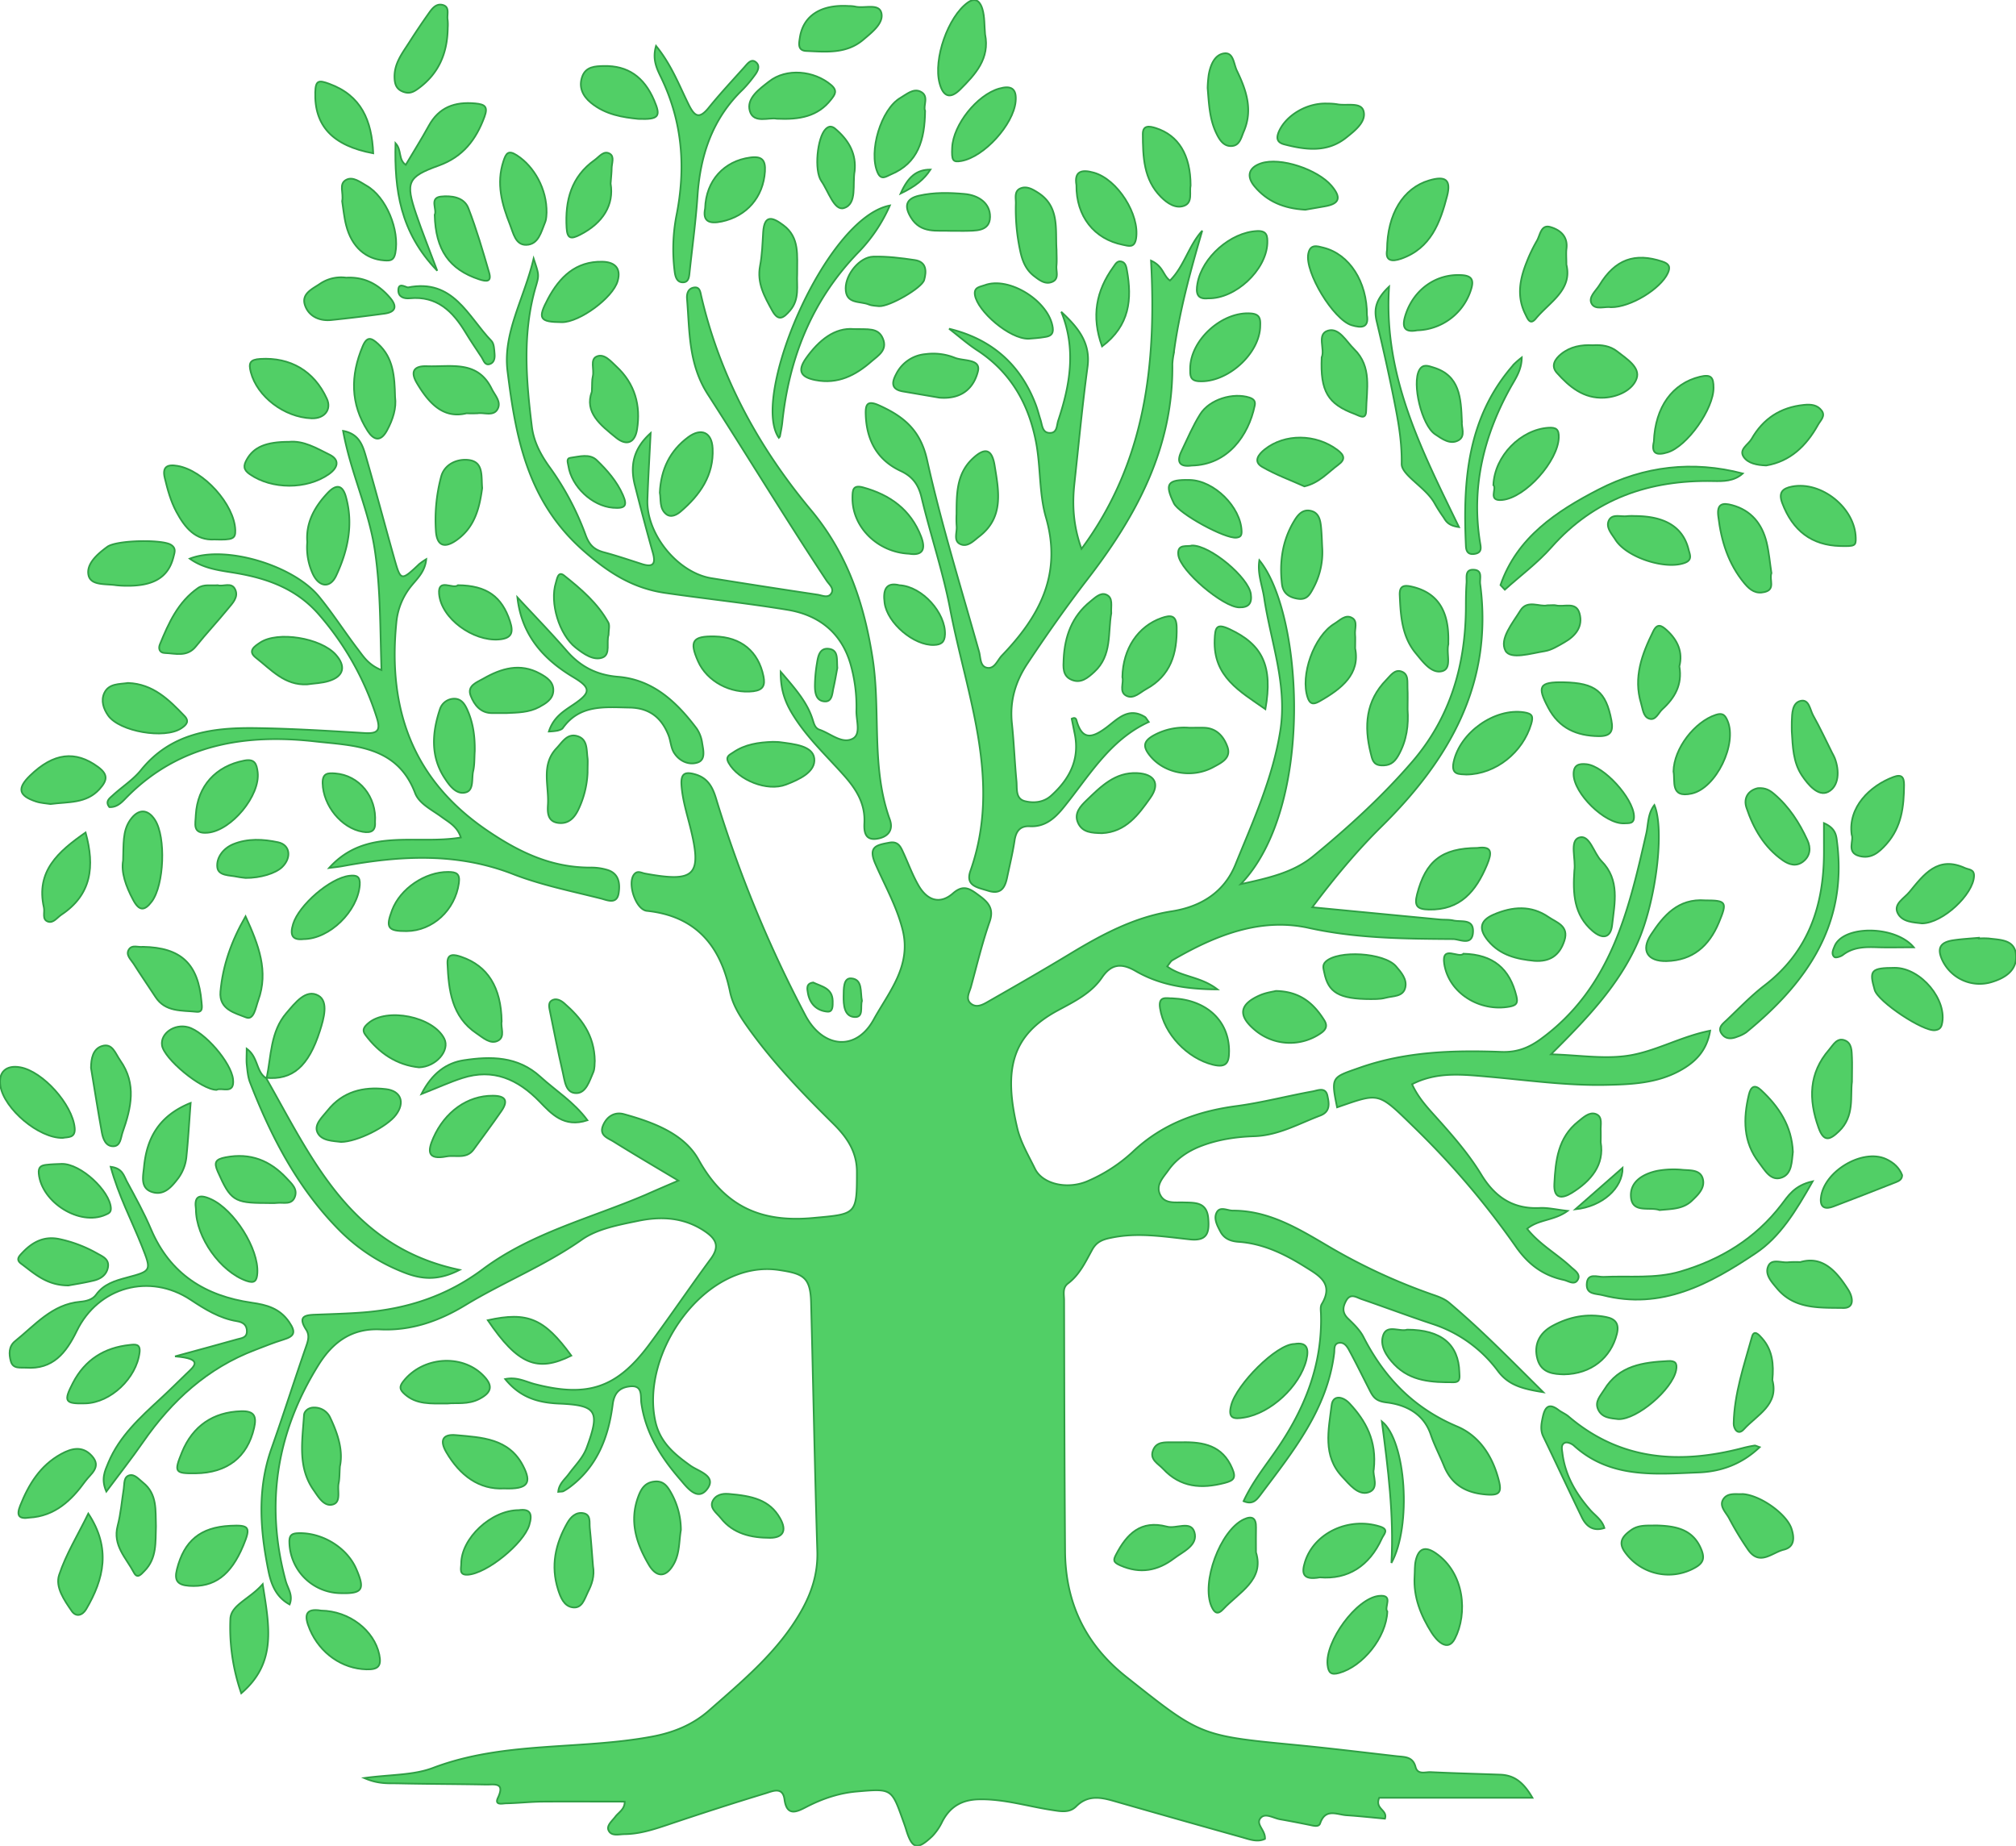 <svg id="Layer_1" data-name="Layer 1" xmlns="http://www.w3.org/2000/svg" viewBox="0 0 1182.23 1082.39"><style>
  path {
    stroke: #2f9e44;
    fill: #51cf66;
  }
</style><title>1</title><path d="M463.61,856.22c-14.16-8.48-26.19-15.52-38-22.9-3.3-2.06-8.65-3.57-6.14-9.49,2.26-5.35,6.85-8.09,12.25-6.59,17.1,4.74,35.24,11.38,43.74,26.69,15.45,27.84,37,37,67.42,34.15,25-2.3,25.48-1.71,25.43-27,0-12.2-6.19-20.69-14-28.39-18-17.79-35.52-36-50.23-56.73-4.57-6.45-8.6-12.82-10.21-20.66-5.51-26.73-19.94-44.23-48.7-47.26-6.6-.69-11.69-16.34-7.46-21.46,1.95-2.37,4.17-.83,6.34-.43,29.56,5.45,33.68,1.09,26.4-27.76-2-7.9-4.41-15.68-5-23.94-.44-6.56,1.56-8.33,8-6.48,7.42,2.13,10.23,7.47,12.26,14.15a724.48,724.48,0,0,0,52.36,127.11c10.17,19.31,29.67,21.44,40.06,2.59,8.87-16.12,22.33-31.41,17-52.66-3.45-13.77-10.46-26-16-38.74-4.45-10.21.84-11,8.18-12.38,5.38-1,6.72,2.57,8.36,6.14,2.91,6.35,5.33,13,8.81,19,4.9,8.48,12.32,11.5,20.27,4.51,6.28-5.52,10.3-2.28,15.15,1.28,5.34,3.92,9,7.68,6.23,15.49-4.35,12.46-7.43,25.37-10.92,38.12-.89,3.23-3.33,7-.12,9.77,3.56,3,7.56.4,10.8-1.45,15.89-9.06,31.74-18.18,47.38-27.64,18.73-11.33,37.76-21.56,59.85-25,16.88-2.66,30.58-11.1,37.19-27.39,10.34-25.5,21.84-50.55,26.26-78.24,4.34-27.24-5.57-52.26-9.44-78.23-1.08-7.22-4.06-14.18-2.8-21.93C829.65,523.08,837,637,793.41,682.36c17.11-3.71,31.05-7,42.54-16.39,20.77-17.07,40.66-35.17,58.2-55.57,22.33-26,31.15-56.89,31.29-90.67,0-4.67.06-9.36.39-14,.23-3.17-1.18-8.06,4.33-7.71,5.31.34,3.25,5.19,3.66,8.29,7.74,58.36-18.07,103-57.79,142.19-14.31,14.12-27.25,29.53-40.67,47.43,26.27,2.52,50.47,4.85,74.68,7.15,2.71.26,5.5,0,8.14.61,4.49,1,11.71-1.18,11.45,6.51-.29,8.76-7.77,4.41-11.73,4.39-28.33-.19-56.43-.33-84.63-6.55-28.55-6.29-55.13,4.51-79.86,18.9-1.17.68-1.87,2.16-3.13,3.67,8.44,6.31,19.51,5.75,29.49,13.48-18.6-.08-34-2.68-48-10.77-8.14-4.72-14.18-4.37-19.77,3.84-6.35,9.32-16.51,14.18-26,19.33-26.51,14.37-32,34-23.55,69.3,2,8.18,6.54,15.79,10.3,23.47,4.4,9,19,12.45,31.07,7.16a92.13,92.13,0,0,0,26.33-17.15c17.19-16.26,37.72-23.7,60.71-26.77,15-2,29.75-5.89,44.68-8.6,3-.54,7.58-2.76,8.7,2.49.94,4.4,1.95,9.35-4.23,11.69-12.66,4.8-24.51,11.65-38.7,12.11-10.44.34-20.88,1.85-30.87,5.62-7.9,3-14.59,7.49-19.44,14.27-3,4.26-7.77,8.81-4.73,14.62C749,870,755,868.82,760,869c6.72.19,13.57-.3,14.37,9.43.69,8.27-.53,13.36-10.84,12.25-15.33-1.65-30.66-4.22-46.24-.93-5,1-8.48,2.41-11,7-3.92,7.11-7.38,14.64-14.17,19.76-3.39,2.56-2.31,6.39-2.3,9.77.13,49.05.21,98.1.58,147.15.22,30.18,11.73,54.62,35.88,73.75,43.2,34.21,42.89,34.53,98.17,39.83,20.14,1.93,40.23,4.39,60.34,6.69,4.5.52,9.49.06,11.11,6.27,1.26,4.84,5.73,2.94,8.87,3.09,13.6.64,27.22,1,40.82,1.48,7.55.29,13.25,3.74,18.88,13.56H874.61c-2.74,6.73,5.08,7,3.38,12.26-7.34-.66-14.9-1.51-22.48-2-5.64-.34-12.42-4.37-15.54,4.76-.81,2.37-4.08,1.33-6.38.87-5.72-1.15-11.44-2.27-17.19-3.28-3.74-.66-8.36-3.76-11.1-1-3.67,3.75,2.74,7.32,2.31,12.51-4.55,2.15-9.27.2-13.83-1.07q-37.63-10.51-75.22-21.28c-7.75-2.21-15.1-3.32-21.67,3.3-4,4-9.2,2.88-14.34,2.09-14.19-2.15-28-6.53-42.63-6.23-10.1.2-17,4.3-21.56,13.08a32.48,32.48,0,0,1-5.87,8.55c-8.86,8.41-11.85,7.5-15.34-4-.56-1.86-1.23-3.69-1.89-5.51-6.61-18.52-6.61-18.46-26.91-16.73-10.65.91-20.44,4.27-29.89,9.17-5.25,2.72-11.25,5.71-12.6-4.46-1-7.82-7.12-4.85-10.94-3.69-19.35,5.86-38.59,12.09-57.75,18.54-8.17,2.74-16.29,5.35-25,5.45-3.37,0-7.91,1.46-9.53-2.3-1.21-2.8,2.15-5.44,4-7.91,2-2.64,5.57-4.34,5.51-8.86-16.21,0-32.32-.11-48.42,0-7,.07-14,.86-21,1-2.08,0-7.14,1.47-4.92-3.26,4.36-9.28-2.3-7.65-6.95-7.74-17.13-.33-34.26-.32-51.38-.7-5.73-.13-11.65.57-20.08-3.14,15.3-2.09,28.74-1.55,40.3-5.93,41.62-15.8,86-10.42,128.52-18.37,12.58-2.35,23.84-6.9,33.46-15.38,19.85-17.49,40.35-34.36,53.79-57.85,6.3-11,10-22.36,9.63-35.41-1.52-48.64-2.38-97.29-3.66-145.93-.39-14.9-4.63-16.87-18.77-19-43.21-6.5-81.81,48.73-72.44,89.15,2.8,12.07,11.16,18.89,20.57,25.62,4.56,3.26,15.44,5.94,9.8,13.55-5.82,7.84-12.29-1.35-15.86-5.45-11.22-12.91-20.37-27.21-22.84-44.86-.55-3.93,1-10.61-6.62-9.79-6,.63-9.28,3.7-10.16,10.52-2.42,19-8.9,36.25-24.95,48.38a30,30,0,0,1-3.91,2.53c-.6.32-1.42.21-3.08.41.41-4.79,3.93-7.37,6.27-10.56,3.66-5,8.18-9.28,10.42-15.35,7.9-21.41,6-24.89-16.24-25.83-12.21-.52-22.75-3.52-31.57-14.38,6.95-1.43,12.07,1.56,17.3,2.92,31,8,48.14,2.41,67.13-23.11,12.31-16.54,23.84-33.66,36.09-50.25,5.26-7.12,3.5-11.48-3.3-16.12-12.24-8.35-25.75-9-39.25-6.2-11.35,2.35-23.88,4.6-33,11-21.63,15.22-46.11,24.91-68.46,38.48-15.44,9.38-31.79,15-49.74,14.17-17-.78-28.05,7.65-36.35,21C228,1003.86,221.17,1046,233.37,1091c1.16,4.28,4.47,8.31,2.27,13.74-7.8-4.2-10.72-11.58-12.28-19-5-24.23-6.89-48.45,1.68-72.52,7-19.78,13.35-39.81,20.24-59.64,1.22-3.51,2.22-6.65.08-9.94-5.56-8.55.36-8.63,6.39-8.86,8.95-.33,17.91-.58,26.83-1.26,25.74-2,49.26-9.59,70.32-25.33,28.49-21.29,63.09-29.84,95.22-43.53C449.8,862.14,455.48,859.7,463.61,856.22Z" transform="translate(-65.81 -163.93)"/><path d="M622.37,356.69c25,6,41.93,21,50.89,44.65,1.09,2.9,1.82,5.94,2.78,8.9,1,3.19,1,7.7,5.69,7.54,4.13-.14,3.71-4.43,4.63-7.19,7-21,10.67-42.14,1.8-63.82,9.43,8.85,17.36,17.79,15.41,32.26-3.07,22.73-5.2,45.58-7.69,68.38-1.36,12.49-.73,24.78,4.16,38.35,37.59-50.88,44-108.34,40.76-169,7.31,3.3,7,8.76,11.11,11.67,8.35-8.29,10.93-20.49,18.93-29.22-7,23.88-13.57,47.74-16.78,72.37a42.46,42.46,0,0,0-.74,5.79c.62,48.88-21,89-49.81,126.25-12.37,16-24,32.54-35.19,49.4-7.26,10.93-10.44,22.26-9.08,35.23,1.18,11.21,1.59,22.5,2.66,33.73.41,4.36-.72,10.32,5,11.74,5.23,1.28,10.92.75,15.39-3.29,10.78-9.73,16.82-21.28,13.75-36.27-.61-3-1.19-6-1.75-8.78,2-1,2.56,0,2.83,1,3.32,11.89,9.29,10.25,17.41,4.21,6.5-4.83,12.94-12.36,22.71-6.25.55.34.86,1.09,2.24,2.93-23.1,10.57-35.14,32-50.22,50.45-5.08,6.22-10.76,11.18-19.57,10.72-5.7-.3-8.1,2.91-8.92,8.39-1.09,7.3-2.87,14.49-4.38,21.72-1.27,6.08-3.72,10.05-11.16,7.7-6-1.91-13.48-2.73-10.33-11.67,18.65-52.93-2.23-102.83-11.9-153.45-4.22-22.09-11.56-43.57-16.78-65.5-1.79-7.54-5.28-12.28-12.21-15.52-13.7-6.4-19.92-17.81-20.51-32.69-.23-5.95.53-9.06,7.74-5.83,14.37,6.44,24.31,14.43,28.2,31.93,8.41,37.9,20,75.09,30.51,112.53,1,3.49.43,8.88,5,9.49,4.21.54,5.8-4.52,8.41-7.23,21.89-22.77,35.52-47.47,25.79-81.08-4-13.85-3-29.29-5.75-43.84-4.35-22.79-15-41.44-34.9-54.29C632.9,365.39,627.76,360.84,622.37,356.69Z" transform="translate(-65.81 -163.93)"/><path d="M523.63,557.81C532.4,568,539,575.59,542.21,585.35c.89,2.65,1.33,5.48,4.25,6.48,6.47,2.21,13.14,8.56,19.41,5.23,5-2.65,2-10.71,2.16-16.36A90.62,90.62,0,0,0,564.48,553c-5.46-18.32-18.69-28.5-36.89-31.49-23.78-3.91-47.78-6.43-71.63-9.88-18.77-2.72-32.86-11.5-47.9-24.69-33-29-39.82-66.47-44.64-105.47-2.77-22.45,9.74-42.29,15.32-65.94,3.1,9.39,3.34,9.47,1.31,16.35-8,27.21-5.75,54.69-2.34,82.19,1.07,8.66,5,16.2,10.07,23.31a163.62,163.62,0,0,1,21.36,40c2.14,6,5,8.83,10.69,10.36,7.5,2,14.89,4.49,22.28,6.88,6.78,2.19,8.39-.07,6.52-6.64-3.7-13.09-7.16-26.24-10.5-39.42-2.84-11.2-1.18-21.33,9.23-30.67-.69,14-1.45,26.51-1.88,39.07-.7,20.15,17.72,42.76,37.45,46q31.08,5,62.23,9.66c2.8.41,6.55,2.42,8.36-1.13,1.36-2.66-1.58-4.95-3-7.11-23.88-36-46.24-72.92-69.61-109.2-11.43-17.75-10.63-36.86-12.22-56.05-.24-2.83.55-5.81,3.68-6.52,3.89-.88,4.11,2.57,4.71,5.12,11,47.09,33.47,88.4,64.28,125.28,21.13,25.29,31.08,54.26,36.15,86.79,4.91,31.49-1,63.94,10.09,94.63,2.43,6.74-1.61,10.59-7.9,11.39-7.08.9-7.23-5.07-7-9.47.53-11.52-5-19.92-12.21-28-9.81-11-20.69-21.21-28.72-33.71C527.14,577.49,523.47,569.84,523.63,557.81Z" transform="translate(-65.81 -163.93)"/><path d="M258.81,672.88c21.53-24,50.88-13.4,77.25-17.86-2.08-6.57-7.17-9-11.39-12.14-5.66-4.16-13.08-7.68-15.44-13.92C298.65,601,273,601.2,250.71,598.7c-40.59-4.57-79.36,1.34-110.2,32.31-2.83,2.85-5.69,6.46-10.57,6.17-2.64-3.35.2-5.22,2-6.88,5.41-5,11.93-9.1,16.5-14.77,17.5-21.76,41.69-25,67-24.68,21.39.29,42.77,1.62,64.13,2.91,7.6.45,9.65-1.34,7.17-9.09a169.35,169.35,0,0,0-34.06-60.56c-12.8-14.64-29.44-20.85-48-24.05-9.27-1.6-19-2.37-27.59-8.54,20.43-8.07,60.51,3.62,75.76,22.18,8.14,9.91,15.07,20.79,22.87,31,3.25,4.22,6.14,9.07,13.8,12.14-.83-24.38-.45-47.72-4-70.91-3.6-23.43-14.15-45.1-18.52-69.34,9.78,1.77,11.68,9.11,13.63,15.87,5.62,19.43,10.78,39,16.26,58.45,3.93,13.92,4,13.89,14.87,3.69a40.38,40.38,0,0,1,4-2.77c-.65,7.09-5,11.11-8.34,15.18a39.78,39.78,0,0,0-9.2,22.25c-5,50.78,9.66,92.22,53.8,122,18.7,12.64,37.39,21.41,60,21.39a32.73,32.73,0,0,1,10.34,1.49c6.51,2.2,7.11,8.07,6.25,13.53-1.06,6.81-6.79,4.06-10.26,3.18-17.34-4.39-35.08-7.91-51.66-14.36-33-12.86-66.24-10.87-99.9-4.69C264.11,672.29,261.45,672.53,258.81,672.88Z" transform="translate(-65.81 -163.93)"/><path d="M893.88,799.69c3.9,8.67,10.27,15,16.17,21.65,8.84,9.89,17.5,20,24.36,31.27,8,13.17,18.59,20.41,34.38,19.64,4.86-.23,9.79,1,16.31,1.71-7.89,5.84-17,4.87-23.75,10.5,7.37,9.27,17.48,14.71,25.64,22.33,2.2,2.06,5.9,4.24,4.07,7.53-1.94,3.49-5.45.72-8.34.1-12-2.57-20.65-9.07-27.83-19.29A485,485,0,0,0,896,825.81c-22.45-21.83-20.57-21.34-46.08-12.57-3.71-18.12-3.12-17.49,13.32-23.26,27.1-9.52,54.83-10.27,83-9.25,8.51.31,15.41-1.9,23.16-7.56,41.12-30.07,51.47-75.09,61.82-120.5,1.23-5.43.79-11.51,4.75-16.68,6.15,14.58.92,56.17-9.68,80.33-11.12,25.35-29.91,44.9-50.93,65.82,17.61.51,33.1,3.29,48.19.27s28.82-10.87,45.13-14.11c-2,12.05-9,18.71-18.07,23.61-13.48,7.28-28.36,7.9-43.16,8.19-23,.47-45.8-2.78-68.67-4.79C923.72,794,908.5,792.17,893.88,799.69Z" transform="translate(-65.81 -163.93)"/><path d="M795.07,1044.17c5.12-11.1,12.64-20.45,19.38-30.22,16.53-24,26.92-49.89,26-79.55-.07-1.94-.44-4.28.45-5.76,7.33-12.18-1.77-16.87-9.83-21.92-12-7.5-24.51-13.6-38.92-14.61-4.54-.32-8.43-1.74-10.67-6-1.84-3.46-4-7.49-2.26-11.07,1.93-4,6.27-1.23,9.52-1.24,20.85-.05,38,10.28,55.07,20.33a342.81,342.81,0,0,0,62.32,29c3.28,1.12,6.78,2.41,9.37,4.58,18.73,15.71,35.76,33.2,55.32,52.57-12.23-1.94-20.33-4.1-26.5-12.29a77.65,77.65,0,0,0-38.19-27.62c-14-4.63-27.85-9.86-41.83-14.65-3-1-6.51-3.77-9.12,1-2.1,3.83-2.28,7.08,1.22,10.46,3.33,3.21,6.88,6.62,8.95,10.66,12.26,23.92,29.53,41.82,54.94,52.52,13.23,5.57,21.14,17.85,24.64,32.37,1.59,6.58-.36,8-6.83,7.61-12-.76-20.88-5.38-25.53-16.92-2.47-6.13-5.61-12-7.72-18.26-4.22-12.49-14.9-17.52-25.83-18.85-6-.73-7.73-2.76-9.78-6.75-4.09-8-8-16-12.26-23.87-1.23-2.28-3-5-6.24-4.28-2.87.68-2.27,3.77-2.52,5.86-4,33-24.08,57.62-43,82.87C802.83,1043.29,800.56,1046.51,795.07,1044.17Z" transform="translate(-65.81 -163.93)"/><path d="M130.71,848.1c7,.85,7.73,5.32,9.45,8.51,5,9.24,10.1,18.45,14.2,28.09,11.17,26.32,31.84,39.2,59.17,43.11,8.59,1.23,16.25,3.22,21.81,11.28,4.38,6.36,2.87,8.47-3.5,10.41-5.57,1.7-11,3.92-16.43,6-27.93,10.62-48.84,29.73-65.65,53.94-6.56,9.46-13.7,18.51-21.6,29.11-3.24-7.41-.81-12.16,1.2-17,6.52-15.58,18.7-26.53,30.72-37.63,5.14-4.75,10.11-9.69,15.14-14.55,4.39-4.24,10.39-8.72-6.76-10.1,15.52-4.24,26-7.06,36.41-10,2.5-.7,5.67-.83,5.72-4.61s-2.25-5.42-5.76-6c-10.26-1.65-18.81-7-27.29-12.61-23.87-15.77-54.08-7.67-66.75,18.39-6.25,12.83-14,22.61-29.77,21.48-3.16-.22-7.56.89-8.86-3.73C71,958,70.87,953.4,74.63,950.36,86.3,941,96.3,928.71,112.82,927.24c3.54-.31,7.24-1.19,9.36-4.15,4.48-6.23,11-8.14,17.89-10,14.79-3.93,14.65-4,8.9-18.56C143,879.54,135.35,865.15,130.71,848.1Z" transform="translate(-65.81 -163.93)"/><path d="M221.78,795.91c27,47.27,49.17,99.12,113.58,112.64-14.28,7.39-24.65,4.91-34.72.68a108.44,108.44,0,0,1-34.8-22.91c-25-24.82-40.87-55.27-53.41-87.69-1.24-3.18-1.51-6.79-1.9-10.24-.29-2.62-.05-5.3-.05-9.52,7,5,5.4,13.92,11.67,17.39Z" transform="translate(-65.81 -163.93)"/><path d="M387.68,592.88c2.7-8.47,8.75-12,14.46-15.86,10.35-7,10.29-9.78-.2-16.06-17.62-10.55-30.32-24.77-32.72-46.77,9.65,10.41,19.58,20.6,28.88,31.32,8.08,9.32,17.61,14.24,30.12,15.26,20.58,1.67,34.41,14.77,46.14,30.35a20,20,0,0,1,3.23,8.59c.67,4.07,2.13,9.76-2.67,11.34-5.26,1.73-10.85-.85-13.92-5.86-1.76-2.87-1.87-6.71-3.13-10-4.05-10.39-11.2-16.17-22.93-16.35-14.44-.23-29.08-2-39.08,12-.59.83-2,1.21-3.09,1.52A35.83,35.83,0,0,1,387.68,592.88Z" transform="translate(-65.81 -163.93)"/><path d="M450.53,190.85C459.62,202,464.1,214,469.64,225.19c3.63,7.37,6.36,8.59,11.85,1.82,6.59-8.14,13.75-15.81,20.75-23.61,1.75-1.94,3.93-5.14,6.6-3.2,3.11,2.26,1.33,5.62-.69,8.19a75,75,0,0,1-6.72,8c-17.86,17.11-25,38.6-26.6,62.69-1,14.7-3,29.33-4.58,44-.29,2.63-.32,6.22-3.69,6.4-3.95.22-4.79-3.53-5.15-6.58a104.07,104.07,0,0,1,1.06-32.49c5.57-27.88,3.65-54.68-8.77-80.59C451.21,204.64,448.14,199,450.53,190.85Z" transform="translate(-65.81 -163.93)"/><path d="M1006.66,1059.92c-6.6,2.15-10.65-1-13.23-6.27-7.64-15.73-15-31.6-22.6-47.36-1.85-3.84-1.14-7.51-.32-11.35,1.2-5.73,3.42-8.69,9.25-4.24,1.85,1.41,4.12,2.29,5.88,3.79,30.49,26,65.26,28.15,102.19,18.52a69,69,0,0,1,6.83-1.43c.65-.11,1.4.4,3.07.94-10.39,9.89-22.53,14.33-35.92,14.83-25.6,1-51.71,3.61-73-15.72-1.27-1.15-3.76-2.22-5.13-1.75-2.67.92-1.91,3.94-1.65,6,1.55,12.82,7.67,23.46,16,33.08C1000.92,1052.45,1005.22,1054.9,1006.66,1059.92Z" transform="translate(-65.81 -163.93)"/><path d="M945.73,507c9.62-27.93,32.85-43.31,57.47-56,26.63-13.78,55.3-17.1,84.62-9.43-5.23,4.65-11.4,4.57-17.37,4.45-37.29-.75-69.51,10.21-94.92,38.89-8.1,9.14-18.12,16.58-27.26,24.8Z" transform="translate(-65.81 -163.93)"/><path d="M322.21,322.68c-21.85-22.66-25.15-47.49-24.47-74.79,3.84,4.11,1.45,9.46,6,12.71,4.51-7.61,9.24-15.09,13.48-22.84,6-11,15.31-14.3,27.3-13.19,5.84.54,7.53,2,5.4,7.84C345,245.84,337.29,255.9,323.15,261c-18.43,6.63-19.63,9.78-13.3,28.48C313.28,299.59,317.29,309.52,322.21,322.68Z" transform="translate(-65.81 -163.93)"/><path d="M1135.41,646.59c7.24,3.17,7.25,7.62,7.76,11.74,5.92,48.34-18.28,82.25-53.3,110.92a20,20,0,0,1-5.18,2.55c-3.51,1.44-7,1.64-9.36-1.86s.87-5.78,3-7.8c7.32-6.95,14.34-14.32,22.31-20.44,25.69-19.72,34.67-46.63,34.78-77.66C1135.43,658.67,1135.41,653.3,1135.41,646.59Z" transform="translate(-65.81 -163.93)"/><path d="M1128.82,856.63c-9.9,17.48-19.16,32.62-33.41,42.15-26.85,18-55.21,33.55-89.84,24.6-4-1-9.5-.33-9.25-6.43.3-7,6.27-4.11,9.83-4.28,15.07-.71,30.3,1.19,45.11-3.17,23.72-7,43.86-19.25,59.16-39.1C1114.42,865.21,1118,859,1128.82,856.63Z" transform="translate(-65.81 -163.93)"/><path d="M587.65,284.43a92.58,92.58,0,0,1-19,28c-26.75,27.86-40.13,61.45-44.1,99.33-.28,2.68-.87,5.33-1.36,8-.06.32-.43.58-.65.87C505.72,396.69,549.87,291.71,587.65,284.43Z" transform="translate(-65.81 -163.93)"/><path d="M982.87,969.83c-5.48-.19-13.06-.48-15.43-8.83s.95-15.38,8.71-19.6c9.82-5.34,20.31-7.43,31.46-5.22,5.62,1.11,7.85,4,6.37,9.94C1010.5,960.13,998.91,969.64,982.87,969.83Z" transform="translate(-65.81 -163.93)"/><path d="M465.1,1061.09c-1.14,6.37-.62,13.62-4.15,19.91-4.47,8-10.12,8.25-14.73.37-7.25-12.4-11.5-25.39-6.09-39.94,1.79-4.82,4.12-8.22,9.55-8.77,5.24-.54,7.58,2.85,9.76,6.76A44.64,44.64,0,0,1,465.1,1061.09Z" transform="translate(-65.81 -163.93)"/><path d="M191.63,480.27c-11.13.7-17.37-6.86-22.39-16.23-3.34-6.23-5.15-13-6.79-19.76s1.55-8.19,7.47-7.17c15.37,2.66,33.42,22.69,33.87,37.73C203.94,479.86,202.36,480.62,191.63,480.27Z" transform="translate(-65.81 -163.93)"/><path d="M764.63,436.92c-6.47.91-9.31-1.48-6-8.39,3.51-7.32,6.69-14.87,11-21.73,5.5-8.8,19.44-12.84,28.92-9.75,3,1,3.57,2.57,3,5C798,419,786,436.54,764.63,436.92Z" transform="translate(-65.81 -163.93)"/><path d="M895.35,1088.31c.2-3.09,0-6.27.66-9.25,1.62-7,5.29-8.81,11.71-4.43,17.13,11.72,18.77,35.57,11.27,50.16-4.29,8.34-10.87.91-13.72-3.61C899.06,1111.31,894.62,1100.49,895.35,1088.31Z" transform="translate(-65.81 -163.93)"/><path d="M180.5,1027.85c-12.21.15-12.74-.67-8-12.33,6.35-15.54,18.39-23.58,34.66-24.09,7.87-.25,9.23,3,7.66,9.81C210.91,1018.33,199.1,1027.63,180.5,1027.85Z" transform="translate(-65.81 -163.93)"/><path d="M965.53,727.35c-10.24-1-19.92-3.25-27-11.72-5.51-6.59-5.25-11.79,3.18-15.43,11-4.75,22-5.59,32.24,1.48,4.58,3.18,12.14,5.08,9.24,13.9S974.52,728,965.53,727.35Z" transform="translate(-65.81 -163.93)"/><path d="M102.58,831.17c-14,.28-34.34-17-36.55-30.47-1.32-8.07,3.36-12.45,11.68-10.93,13.28,2.42,30.56,21.77,31.89,35.45C110.21,831.5,105.58,830.54,102.58,831.17Z" transform="translate(-65.81 -163.93)"/><path d="M360,762.87c-.75,3.54,2.27,9-2.18,11.32s-8.84-1.84-12.49-4.27c-14.69-9.8-16.42-25.39-17.11-41.08-.28-6.24,4.19-5.19,8.15-3.83C351.78,730.27,359.69,742.82,360,762.87Z" transform="translate(-65.81 -163.93)"/><path d="M999.86,366.36c5.16-.34,10.14.35,14.32,3.63,5.46,4.3,13.74,9.35,11.35,16s-10.86,10.72-19,11.15c-12,.65-20.41-6.37-27.76-14.61-3.69-4.13-1-8.15,2.51-11C986.63,367.19,993.07,366,999.86,366.36Z" transform="translate(-65.81 -163.93)"/><path d="M1065.81,691.88c12.5,0,13,1,8,13-5.76,13.84-15.41,22.22-30.69,22.61-11.2.29-15.23-6.24-9.15-15.48C1041.28,700.89,1049.84,690.64,1065.81,691.88Z" transform="translate(-65.81 -163.93)"/><path d="M879.21,310.48c.11-21.15,9.49-36.27,24.66-40.76,9.67-2.87,13-.38,10.56,9.13-4.06,15.65-9.55,30.7-26.92,36.77C881.86,317.59,878.06,316.83,879.21,310.48Z" transform="translate(-65.81 -163.93)"/><path d="M643.48,184c2.89,14.29-5.68,23.48-14.54,32.33-5.83,5.83-10.05,4.47-12.17-3.67-3.69-14.2,5-38.94,16.57-47.25,5.21-3.73,7.59.48,8.56,3.73C643.3,173.81,643,179,643.48,184Z" transform="translate(-65.81 -163.93)"/><path d="M871.42,1025.59c-1,3.21,3.65,11.34-3.19,13.44-6,1.87-11-4.58-15.2-9.06-11.78-12.44-8.07-27.69-6.34-42,.76-6.35,6.63-5.29,10.54-1.09C866.81,997.17,873.27,1008.79,871.42,1025.59Z" transform="translate(-65.81 -163.93)"/><path d="M265.83,833.54c-4.7-.62-11.47-.54-13.84-5.51-2.24-4.67,2.85-9.08,5.9-12.92,8.82-11.12,21-14.14,34.29-12.54,8.92,1.07,11.21,8,5.78,15.14C292.65,824.73,275.4,833.41,265.83,833.54Z" transform="translate(-65.81 -163.93)"/><path d="M1037,1058.4c11.3.33,21.74,2,26.63,14.41,1.94,5,.87,7.76-3.77,10.35a31.43,31.43,0,0,1-40.9-8.74c-4.65-6.17-1.49-9.85,3.44-13.35C1026.91,1057.89,1032.05,1058.59,1037,1058.4Z" transform="translate(-65.81 -163.93)"/><path d="M339.41,406.27c-13.69,3.41-22.17-6-29.08-17.61-3.65-6.11-2.66-10.32,5.91-10,14.05.48,29.62-3.68,37.89,13.22,1.83,3.75,5.69,7.53,3.58,11.72-2.33,4.62-7.69,2.12-11.73,2.65A61.79,61.79,0,0,1,339.41,406.27Z" transform="translate(-65.81 -163.93)"/><path d="M139.62,507.42a55.74,55.74,0,0,1-5.8-.34c-5.93-.91-14.82.37-16.12-5.9-1.38-6.64,5.28-12.41,11-16.6,5.45-4,32.15-4.45,37.35-1.21,3.19,2,2.17,4.44,1.51,7.09C164.58,502.43,155.94,507.69,139.62,507.42Z" transform="translate(-65.81 -163.93)"/><path d="M925.75,618.1c-3.87-.32-9.16.55-7.52-7.25,3.68-17.49,24.14-31.89,41.36-29.23,4.85.75,5.47,2.35,4.16,6.8C958.83,605.09,943,617.92,925.75,618.1Z" transform="translate(-65.81 -163.93)"/><path d="M361.44,1036.73c-14.54.82-25.88-7.51-33.92-21.28-3.74-6.41-2.63-10.79,5.71-10,15.09,1.35,30.95,1.89,39.24,17.84C377.91,1033.72,375.31,1037.26,361.44,1036.73Z" transform="translate(-65.81 -163.93)"/><path d="M880.4,332c-3.4,52.59,19,95.61,41,141-6.92-.91-7.85-4-9.38-6.17a90.8,90.8,0,0,1-5-7.89c-5.16-9.27-19.35-16.36-19.24-23,.16-10.48-1.22-20.37-3.08-30.28-3.36-17.93-7.41-35.74-11.62-53.5C871.45,345,872.66,339.38,880.4,332Z" transform="translate(-65.81 -163.93)"/><path d="M814,745c14.07.26,22,7.17,28.13,16.77,2,3,1.92,5.34-1.44,7.79A31.77,31.77,0,0,1,801.81,768c-10.18-8.49-9.35-15.15,2.83-20.47C808.11,746,812,745.5,814,745Z" transform="translate(-65.81 -163.93)"/><path d="M824.9,952c7-1.2,8.72,2.25,7,9.34-3.82,15.45-20.88,31.33-36.56,33.81-6,1-9.65.73-7.51-7.32C791,975.73,814.33,952.08,824.9,952Z" transform="translate(-65.81 -163.93)"/><path d="M804.85,354.73c0,16.49-19.29,33.86-36.09,32.75-5.3-.35-5-3.72-5-7.22-.09-17,18.88-34,35.82-32.53C804.64,348.17,805,351,804.85,354.73Z" transform="translate(-65.81 -163.93)"/><path d="M891,943.61c20,0,30.19,8.63,30.62,25,.07,2.77.86,5.83-3.33,5.85-12.61.08-25.14-.44-34.71-10.33-4.75-4.9-9-11.33-6.46-17.73C879.47,940.59,886.88,945,891,943.61Z" transform="translate(-65.81 -163.93)"/><path d="M685.4,310.46c0,3.11.24,6.24-.06,9.32-.31,3.25,1.7,7.59-2.37,9.38s-7.41-.79-10.57-3.2c-5-3.76-7.07-9-8.31-14.87a115.8,115.8,0,0,1-2.57-27.77c.11-3.26-1.22-7.59,3.12-9.09,3.49-1.22,6.8.71,9.78,2.61C687.33,285,684.6,298.31,685.4,310.46Z" transform="translate(-65.81 -163.93)"/><path d="M246,565.22c-13.25.78-21.19-8.65-30.17-15.64-5.09-4-.55-6.81,2.5-8.84,10.31-6.9,35.54-2.77,44.34,7,6.2,6.9,4.77,12.87-4.14,15.55C254.49,564.53,250.15,564.62,246,565.22Z" transform="translate(-65.81 -163.93)"/><path d="M297.49,396.73c.88,6.27-1.18,13.15-4.81,19.76-3.77,6.86-7.86,5.43-11.24.16-10.2-15.92-10.17-32.56-2.94-49.68,2.54-6,5.06-5.07,9.08-1.37C296.49,373.79,297.2,384.47,297.49,396.73Z" transform="translate(-65.81 -163.93)"/><path d="M581.34,343.46c-1.51-.23-4-.15-6.07-1-5.17-2.13-13.55,0-13.54-9.45,0-8.26,8.17-18.39,16.21-18.6s16.24.79,24.27,2c7,1,7,6.55,5.56,11.68C606.47,332.77,587.48,343.78,581.34,343.46Z" transform="translate(-65.81 -163.93)"/><path d="M266.46,281.88c1-4.76-2.18-10.08,2.32-12.49,4-2.15,8.22,1.28,11.85,3.34,11.7,6.62,19.64,26.09,17,39.66-.86,4.37-3,4.49-6.51,4.24-10.93-.76-19.1-8-22.31-20.56C267.55,291.21,267.14,286.14,266.46,281.88Z" transform="translate(-65.81 -163.93)"/><path d="M1047.19,616.31c.23-13.6,12.46-29.17,24.76-33.21,4-1.32,5.45,0,6.91,3.43,5.83,13.55-6.62,39.55-21,42.72C1045,632.08,1048.34,621.82,1047.19,616.31Z" transform="translate(-65.81 -163.93)"/><path d="M312.93,805.47c6.26-12.36,14.84-18.31,24.8-19.83,15.82-2.42,31.71-2.46,45,9.69,9,8.21,19.61,14.7,27.58,25.5-13.79,4.53-21.08-3.74-28.17-11.05-12.68-13-27.07-19.52-45.17-13.71C329.71,798.4,322.71,801.61,312.93,805.47Z" transform="translate(-65.81 -163.93)"/><path d="M235.27,423c8.62-.84,16.19,3.77,23.71,7.47,6.25,3.07,5.11,7.73-.38,11.56-13,9.06-33.42,8.92-46.28,0-3.89-2.69-3.82-5.05-1.79-8.66C214.58,426.12,221.68,423,235.27,423Z" transform="translate(-65.81 -163.93)"/><path d="M1104.62,500c-1.42,4,2.52,9.51-4,11.08-5,1.2-8.35-.9-11.8-5.05-9.6-11.57-13.65-24.9-15.39-39.46-.89-7.39,2.64-7.93,8.1-6.45,11.29,3.05,17.61,11,20.27,21.89C1103.23,488,1103.74,494.25,1104.62,500Z" transform="translate(-65.81 -163.93)"/><path d="M1144.94,484.11c-16.66-.42-27.89-8.95-34-25.25-2.3-6.18.19-8.58,5.85-9.65,17.23-3.26,36.87,12.56,37.27,30.11C1154.22,484,1153.57,484.33,1144.94,484.11Z" transform="translate(-65.81 -163.93)"/><path d="M138,668.5c.35-9.68-.36-17.22,4.11-23.68,4.67-6.76,10.31-6.73,14.58-.11,6.52,10.14,5.36,38.21-1.88,47.86-4.28,5.7-7.44,5.62-10.94-1C139.55,683.55,136.76,675.36,138,668.5Z" transform="translate(-65.81 -163.93)"/><path d="M246,481.8c-.89-11.17,4.07-20.44,11.86-28.73,5-5.33,8.76-5,10.75,2,4.56,16.18,1.22,31.74-5.66,46.43-3.51,7.52-10,6.8-13.69-1A37.13,37.13,0,0,1,246,481.8Z" transform="translate(-65.81 -163.93)"/><path d="M712,652.49c-5.72-.17-11.51-.24-14.08-6.21-2.4-5.59,1.6-9.71,5.12-13.12,8.32-8,16.66-16.53,29.62-15.91,10.19.48,13.6,6.19,7.82,14.39C733.47,641.61,726,651.83,712,652.49Z" transform="translate(-65.81 -163.93)"/><path d="M1151.84,798.31c-1.11,8.25,1.71,20.09-7.63,29-5.17,4.95-8.87,6.72-12-2.24-5.87-16.52-5.73-31.85,6.26-45.66,2.39-2.75,4.58-7.24,9.18-5.45,4.21,1.64,4,6.28,4.19,10.07S1151.84,791.8,1151.84,798.31Z" transform="translate(-65.81 -163.93)"/><path d="M348.57,450.09c-1.56,11.85-4.43,23.31-15.39,30.81-6.63,4.53-11,3.17-11.72-5.13a98.75,98.75,0,0,1,3-32.16c1.91-7.62,9.68-10.89,16.53-9.91C349.52,434.93,347.94,443.38,348.57,450.09Z" transform="translate(-65.81 -163.93)"/><path d="M608.31,228.89c-.21,17-4,30.7-20.18,37.38-2.54,1.05-5.54,3.65-7.65-1.09-5.47-12.29,1.93-37.23,13.35-43.87,3.6-2.1,7.54-5.69,11.72-3.71C611,220.16,606.92,226.06,608.31,228.89Z" transform="translate(-65.81 -163.93)"/><path d="M248.47,409.23c-16.09-.62-31.86-12.82-35.57-27-1.42-5.45-.55-7.47,5.58-7.84,17.54-1.06,31.53,7,39,23.32C260.39,404.07,256.13,409.53,248.47,409.23Z" transform="translate(-65.81 -163.93)"/><path d="M311.54,789.81c-13.14-1.38-23.45-8.32-31.48-19.08-2.17-2.92-.63-4.76,1.69-6.79,10.83-9.45,38.19-3.93,44.62,9.1C329.75,779.9,321.55,789.49,311.54,789.81Z" transform="translate(-65.81 -163.93)"/><path d="M932.17,661.14c8.76-1.24,8.68,2.71,5.63,10-6.47,15.41-15.57,26.55-34.1,26.14-6.69-.15-8.7-2-6.87-9C901.83,668.92,911.21,661.23,932.17,661.14Z" transform="translate(-65.81 -163.93)"/><path d="M95.42,635.39c-2.48-.4-5.65-.52-8.54-1.48-10.2-3.39-11.13-7.71-3.5-15.14,13.84-13.49,26.66-14.89,39.9-5.16,6.17,4.53,5.43,8,.85,13.08C116.33,635.25,105.88,634,95.42,635.39Z" transform="translate(-65.81 -163.93)"/><path d="M149.57,719.12c22.47.37,32.53,10,34.42,32.29.24,2.89,1,6.23-3,5.81-8.63-.91-18.21.25-24-8.69-4.24-6.51-8.67-12.89-12.82-19.46-1.59-2.5-4.73-5.11-2.85-8.28S147,719.56,149.57,719.12Z" transform="translate(-65.81 -163.93)"/><path d="M802.34,1074.16c5.07,16.23-9.85,23.35-19.28,33.43-2.91,3.12-4.94,2.5-6.75-1.55-6.24-14,5-44.68,18.9-51.21,4.92-2.3,7.28-.71,7.15,4.75C802.26,1063.84,802.34,1068.11,802.34,1074.16Z" transform="translate(-65.81 -163.93)"/><path d="M386.34,288.66c-.13,1,0,3.47-.83,5.53-2.34,5.58-3.8,13.17-11.11,13.32-6.37.14-7.59-7-9.51-11.83-4.78-12-8.15-24.19-3.85-37.26,1.5-4.56,2.77-6.71,7.82-3.47C379.08,261.5,386.57,274.82,386.34,288.66Z" transform="translate(-65.81 -163.93)"/><path d="M106,917.69c-12.89,0-20-7-27.77-12.74-3.39-2.49-1.11-4.56.81-6.59,6-6.32,12.86-9.83,21.88-7.82a77.24,77.24,0,0,1,21.7,8.26c3.33,1.9,7.46,3.4,6.46,8.45-.86,4.3-4.21,6.56-8.11,7.52C115.37,916.16,109.6,917,106,917.69Z" transform="translate(-65.81 -163.93)"/><path d="M697.05,272.47c-1.39-8.12,3-9.36,10.24-7.3,13.92,3.95,27,24.66,24.74,38.65-.92,5.74-4.43,4.32-7.7,3.67C707.44,304.15,696.85,290.75,697.05,272.47Z" transform="translate(-65.81 -163.93)"/><path d="M774.31,338.87c-6.59.74-7.27-3.09-6.3-8.64,2.71-15.45,19.47-30.12,35-30.83,5.9-.27,6.15,3.05,6,7.31C808.28,322.35,790.32,339.21,774.31,338.87Z" transform="translate(-65.81 -163.93)"/><path d="M566.48,356.88c8.34.25,14.3-1,17.06,5.55,2.88,6.87-2.79,10-6.62,13.36-9.34,8.23-19.8,13.62-33,11-8.31-1.64-10.74-5.22-5.5-12.69C546.06,363.31,555.4,355.91,566.48,356.88Z" transform="translate(-65.81 -163.93)"/><path d="M753.35,749.32c20.22.86,33.21,13.34,33.23,30.88,0,6.83-1.52,10-9.49,8.06-15-3.75-28.68-18-31-33.08C744.86,747.52,750.05,749.44,753.35,749.32Z" transform="translate(-65.81 -163.93)"/><path d="M831.27,286.91c-12.66-.7-22.41-4.86-29.78-13.69-5-6-3.34-11.08,3.68-13.48,11.46-3.93,33.34,3.59,41.41,13.05,5.75,6.73,5.18,10.64-4,12.15C838.41,285.63,834.22,286.39,831.27,286.91Z" transform="translate(-65.81 -163.93)"/><path d="M984.38,319.09C988,334,974.54,341,966.48,350.71c-3.43,4.16-4.81.19-6.23-2.67-5.08-10.28-3.19-20.36.79-30.32a89,89,0,0,1,6-12.53c2-3.32,2.31-9.77,7.9-8.16s10.39,5.32,9.49,12.67C984.11,312.37,984.38,315.11,984.38,319.09Z" transform="translate(-65.81 -163.93)"/><path d="M344.21,604.49c-.27,3.87-.06,7.85-.92,11.58-1,4.37.52,11.09-4.24,12.47-5.78,1.68-9.86-4.28-12.61-8.51-8.24-12.69-7.22-26.56-2.64-40.27a8.86,8.86,0,0,1,7.91-6.11c4.67-.25,6.73,3.24,8.34,6.92C343.39,588.19,344.36,596.23,344.21,604.49Z" transform="translate(-65.81 -163.93)"/><path d="M180.64,641.72c1-16.88,11.69-28.62,28.42-31.81,6.17-1.18,7.26,1.93,7.85,6.79,1.65,13.72-15.4,34.22-29.2,35.5C178.22,653.08,180.55,646.84,180.64,641.72Z" transform="translate(-65.81 -163.93)"/><path d="M869.72,749.78c-18.79,0-25-3.94-27.31-15.49-.44-2.23-1.34-4.37.74-6.4,7.17-7,34.32-5.41,41.32,2.66,3,3.49,6.48,7.48,5.47,12.3-1.2,5.69-7.23,5-11.43,6.14C874.86,750,870.86,749.69,869.72,749.78Z" transform="translate(-65.81 -163.93)"/><path d="M521.29,233.55c-4.35-1-13.55,3.06-15.75-4.47s5.67-13,11.26-17.37c10.13-8,26.36-6.44,36.35,2,4.07,3.45,2.22,5.77,0,8.62C545.41,232.26,534.67,234.19,521.29,233.55Z" transform="translate(-65.81 -163.93)"/><path d="M140.91,564.41c14.64.54,24,9.81,33.13,19.38,3,3.18,1.05,5.26-2,7.25-9.71,6.37-36.09,1.92-42.79-7.53-2.79-3.93-4.33-8.75-2.31-13.15C129.6,564.58,135.81,565.18,140.91,564.41Z" transform="translate(-65.81 -163.93)"/><path d="M193.5,507.09c3.26,1,8.1-2.08,10.22,2.46s-1.58,8.1-4.19,11.29c-6.13,7.5-12.77,14.56-18.83,22.11-5.18,6.45-11.89,4.11-18.25,3.89-3.16-.11-3.85-2.64-2.9-5,5.14-12.59,10.7-25,22.39-33.13C185.35,506.37,189.44,507.42,193.5,507.09Z" transform="translate(-65.81 -163.93)"/><path d="M989.05,674.47c1.05-6.73-3-17.45,2.74-19.41,6.26-2.13,8.49,9.08,13.2,13.82,10.87,11,7.67,24.56,6.21,37.47-.88,7.71-5.64,8.47-11.44,3.51C988.63,700.34,988.16,687.64,989.05,674.47Z" transform="translate(-65.81 -163.93)"/><path d="M839.8,1088.86c-10.17,1.81-10.82-2.39-8.71-9.1,5.34-17,25.64-26.48,43.9-20.75,5.75,1.8,2.27,4.56,1.2,7C868.81,1082.31,856.2,1090.22,839.8,1088.86Z" transform="translate(-65.81 -163.93)"/><path d="M222.15,796.26c2.75-13.16,2.19-27.42,11.69-38.41,5-5.76,11.36-14.35,18.73-10.1,6,3.48,3.11,13.52.87,20.55-6.68,21-16.1,29.09-31.65,27.62Z" transform="translate(-65.81 -163.93)"/><path d="M157.27,1058.88c-.35,9.21.63,18.75-6.71,26.18-1.89,1.91-4.19,4.93-6.23,1-4.53-8.59-12.56-15.92-9.53-27.44,1.86-7.06,2.42-14.47,3.57-21.72.47-3-.13-7,3.39-7.9,3.06-.77,5.45,2.33,7.86,4.23C158.19,1040,156.91,1049.69,157.27,1058.88Z" transform="translate(-65.81 -163.93)"/><path d="M533.29,324.51c-.41,6.86,1.6,14.85-4.2,21.54-3.65,4.21-6.74,6.73-10.42.05-4.52-8.21-9.07-16.17-7.14-26.29,1.24-6.45,1.41-13.12,1.82-19.7.69-11,6-8.49,11.86-4.12C534.89,303.18,533.17,313.75,533.29,324.51Z" transform="translate(-65.81 -163.93)"/><path d="M395.37,352.85c-13.21-.07-14.48-2-8.17-13.8,6.79-12.69,16.23-22,31.88-21.66,7.14.16,11.13,3.7,8.94,11.34C425.19,338.62,405.61,352.91,395.37,352.85Z" transform="translate(-65.81 -163.93)"/><path d="M763.24,590.67c3.5,0,6.21-.1,8.92,0,7.25.31,11.35,5.34,13.43,11.13,2.42,6.72-3.57,9.41-8.33,12-12.48,6.74-28.53,3.66-36.91-6.53-4.5-5.48-4.26-8.78,2.43-12.37A37.1,37.1,0,0,1,763.24,590.67Z" transform="translate(-65.81 -163.93)"/><path d="M180.7,872.88c-1-6.84,1.22-9.29,8.9-5.75,13.54,6.22,28,29,27.13,43.27-.29,4.55-1.54,6.32-6.45,4.58C195.19,909.65,180.7,889.63,180.7,872.88Z" transform="translate(-65.81 -163.93)"/><path d="M200.77,1058.6c11.28-.59,12.21.8,7.75,11.52-7.34,17.64-17.15,24.72-31.82,23.71-6.76-.47-8.81-3.09-7.14-9.67C173.8,1067.41,183.25,1059.5,200.77,1058.6Z" transform="translate(-65.81 -163.93)"/><path d="M422.67,536.29c-1.4,4.19,1.32,11.39-3.51,13.2-5.29,2-11.1-2.12-15.73-5.76-9.66-7.6-15.39-26.36-11.63-38.16.68-2.15,1.24-7,4.79-4.2,9.91,7.89,19.68,16.2,25.94,27.55C423.51,530.7,422.67,533.49,422.67,536.29Z" transform="translate(-65.81 -163.93)"/><path d="M1087.65,1040c10.34.56,25.89,11.65,28.74,20.32,1.66,5.07,2,10.74-4.55,12.31-6.73,1.63-14,9.62-20.69.33a177.83,177.83,0,0,1-11.4-18.83c-1.91-3.51-6.14-7.23-3.16-11.4C1079.25,1039,1084.38,1040.3,1087.65,1040Z" transform="translate(-65.81 -163.93)"/><path d="M83,1053.83c-6.06.93-7.7-1.09-5.36-7,5-12.56,11.75-23.59,24-30.31,6.2-3.4,12.52-4.94,18,1.07,6,6.57-.71,10.6-3.78,14.84C107.7,1043.74,98,1053,83,1053.83Z" transform="translate(-65.81 -163.93)"/><path d="M841.18,484.75a44.08,44.08,0,0,1-5,23.63c-2.17,4.07-3.84,7.52-9.33,6.64-5.21-.83-8.68-3.24-9.3-8.75-1.47-13.1.32-25.57,7.27-37,2.09-3.45,4.72-6.64,9.15-5.9,5.24.87,6.12,5.4,6.55,9.77C840.89,477,841,480.88,841.18,484.75Z" transform="translate(-65.81 -163.93)"/><path d="M915.13,540.64a6.37,6.37,0,0,1,0,1.16c-1.31,5.38,2.29,14-3.46,15.64-6.29,1.79-11.38-5.35-15.56-10.37-8.21-9.87-8.93-22-9.46-34.08-.26-5.77,2.59-6.14,7.37-5C908.79,511.52,915.7,522,915.13,540.64Z" transform="translate(-65.81 -163.93)"/><path d="M626.74,465.34c.07-11.69-.09-23.46,9.35-32.41,7.23-6.84,11.42-5.91,13,4,2.41,14.84,5.56,30.4-9.06,41.59-3.2,2.45-6.86,6.57-11.23,4.4-4-2-1.6-6.95-2-10.58A59.81,59.81,0,0,1,626.74,465.34Z" transform="translate(-65.81 -163.93)"/><path d="M1101.58,436.87c-5.5-.19-10.7-1.23-13.24-5-3-4.47,2.71-7.17,4.65-10.58,6.77-11.88,16.92-18.55,30.69-19.94,4.26-.44,7.94,0,10.42,3.39,2.34,3.18-.74,5.73-2.15,8.29C1125.06,425.44,1115.58,434.52,1101.58,436.87Z" transform="translate(-65.81 -163.93)"/><path d="M717.48,523.53c-2.05,11.47.55,24.75-9.94,34.38-3.84,3.52-7.89,7-13.41,4.6-5.29-2.29-4.8-7.42-4.57-12.13.64-13.38,4.92-25.12,15.66-33.77,2.68-2.15,5.86-5.4,9.21-4.05C718.8,514.33,717.16,519.24,717.48,523.53Z" transform="translate(-65.81 -163.93)"/><path d="M1151.68,653.39c-2.25-16.15,10.71-28.72,24.5-33.86,4.73-1.76,6.25,0,6.22,4.71-.1,12.57-1.36,24.52-10.36,34.66-4.52,5.08-9,8.74-15.83,7C1148.28,663.81,1153.21,656.73,1151.68,653.39Z" transform="translate(-65.81 -163.93)"/><path d="M973.13,518.88c2.71,0,3.93-.24,5,0,4.8,1.24,11.87-2.48,13.93,4.65,2.24,7.82-2.34,13.34-8.88,17.06-3.67,2.09-7.52,4.54-11.54,5.18-7.91,1.24-20.11,5.11-23-.28-3.69-6.91,4.28-16.28,8.83-23.68C961.47,515.39,968.94,520,973.13,518.88Z" transform="translate(-65.81 -163.93)"/><path d="M1117.2,839.37c-.7,5.54-.45,12.74-6.39,15-6.64,2.53-10.12-4.39-13.49-8.72-9.34-12-9.31-25.72-5.94-39.83,1.1-4.61,3.29-6.27,7.1-2.74C1109,812.83,1116.57,824.2,1117.2,839.37Z" transform="translate(-65.81 -163.93)"/><path d="M860.5,544.1c3,15-7.79,23.58-20.59,30.88-2.9,1.65-5.58,2.78-7.21-1.88-4.55-13,3.53-36.14,15.68-43.49,3.15-1.9,6.53-5.74,10.46-3.28,3.27,2,1.28,6.43,1.62,9.77C860.66,538,860.5,540,860.5,544.1Z" transform="translate(-65.81 -163.93)"/><path d="M891.25,580c.64,8.86-.41,18.15-5.47,27-2.52,4.41-5.31,6-10.07,5.73s-5.21-3.66-6.08-7.11c-4-15.9-2.93-30.72,9.22-43.1,2.35-2.4,4.75-6.1,8.54-4.94,4.7,1.44,3.6,6.24,3.81,9.94S891.25,575.19,891.25,580Z" transform="translate(-65.81 -163.93)"/><path d="M440.12,233.65c-8.89-.9-19.25-2.42-27.77-9.45-4.91-4-7.33-9.31-5.06-15.48,2.1-5.71,7.45-6,12.67-6.09,13.88-.27,23.47,6.22,29.45,20.12C453.51,232.28,452.23,234.11,440.12,233.65Z" transform="translate(-65.81 -163.93)"/><path d="M598.82,488.62c-18.53-.89-33.33-15.76-33.11-32.78.06-4.26,0-7.82,6.22-6.12,15.83,4.34,27.9,13,34,28.73C608.68,485.61,607.35,490,598.82,488.62Z" transform="translate(-65.81 -163.93)"/><path d="M452.75,452.79c.63-13.73,6-24.65,16.63-32.52,7.66-5.65,13.88-2.88,14.34,6.58.78,15.71-7.43,27.38-18.79,37.06-2.12,1.81-5.63,3.83-8.53,1.44C452.35,462,453.52,456.79,452.75,452.79Z" transform="translate(-65.81 -163.93)"/><path d="M254.12,1108.34c16.7.24,31.12,11.73,34.09,25.74,1.46,6.89-.69,8.91-7.48,8.73-14.32-.37-27.19-9.37-33.21-23.3C244,1111.27,244.65,1106.76,254.12,1108.34Z" transform="translate(-65.81 -163.93)"/><path d="M320.73,289.89c1.55-3-3.3-9.94,3.61-10.69,5.8-.63,13.55.08,16.15,6.83,4.75,12.3,8.46,25,12.14,37.7,1.64,5.65-1.53,5.41-5.85,4C329.35,321.94,321.22,310.6,320.73,289.89Z" transform="translate(-65.81 -163.93)"/><path d="M844.06,224.65a36.72,36.72,0,0,1,5.77.38c5.43,1.14,14-1.48,15.57,3.94,1.84,6.3-5.08,11.61-10.09,15.63-11.09,8.9-23.76,7.29-36.37,4-4.42-1.15-4.84-3.81-3-7.9C820.33,231.28,832.38,224.17,844.06,224.65Z" transform="translate(-65.81 -163.93)"/><path d="M1192.94,705.38c-4.8-.6-11.81-.65-14.37-6.2-2.44-5.28,4-8.54,7-12.25,8.4-10.21,16.56-21.38,32.6-14,2.24,1,5.41.64,5.25,4.72C1223.05,688.31,1205.2,705.21,1192.94,705.38Z" transform="translate(-65.81 -163.93)"/><path d="M1014.86,996.08c-4.64-.56-9.68-.71-11.91-5.76-2.05-4.65,1.42-7.92,3.64-11.55,8.68-14.23,22.82-16,37.45-16.77,3.94-.21,5.56,1,4.68,5.42C1046.48,978.69,1025.93,996.35,1014.86,996.08Z" transform="translate(-65.81 -163.93)"/><path d="M867.41,348.69c1.3,7.5-3.18,7.7-9,5.93-10.69-3.27-27.51-31.1-25.4-41.9,1.16-5.94,5.27-4.48,9-3.53C857.11,313,867.55,329.12,867.41,348.69Z" transform="translate(-65.81 -163.93)"/><path d="M265.52,1098.13a30.43,30.43,0,0,1-30-29.8c-.14-4.32,1.5-5.28,5.35-5.39,14-.39,28.45,8.46,33.87,21C280,1096.07,278.39,1098.49,265.52,1098.13Z" transform="translate(-65.81 -163.93)"/><path d="M519,598.93c1.56.07,3.13,0,4.66.25,7.75,1.07,18.67,2,19.65,9.39,1.05,8-8.91,12.49-16.6,15.44-11,4.21-27.87-2.56-33.58-12.67-2.18-3.87.54-4.79,2.59-6.19C502.69,600.34,510.72,599.2,519,598.93Z" transform="translate(-65.81 -163.93)"/><path d="M362.75,582.07c-2.72,0-5.44,0-8.15,0-7,.11-10.66-4.81-12.75-10.13-2.33-6,3.64-7.92,7.4-10.08,10.49-6,21.52-9.35,33.13-3,4.07,2.21,8.36,5,7.88,10.52-.42,4.75-4.47,7.07-8.23,9.13C376,581.77,369.36,581.76,362.75,582.07Z" transform="translate(-65.81 -163.93)"/><path d="M1121.51,904c13-3.89,21.21,5.23,28.18,16.23,2.71,4.27,3.8,10.79-2.92,10.67-13.72-.24-28.56.93-38.87-11.46-3.18-3.82-7.52-8.33-5-13.38,2.14-4.29,7.8-1.41,11.85-2A59.48,59.48,0,0,1,1121.51,904Z" transform="translate(-65.81 -163.93)"/><path d="M1050.63,554.65c1.86,10.88-2.79,18.62-10,25.18-2.4,2.19-3.9,6.95-7.91,5.44-3.3-1.24-3.54-5.59-4.54-8.89-4.63-15.29.52-28.88,7.12-42.28,2.38-4.82,4.79-3.52,7.93-.66C1049.79,539.4,1052.73,546.46,1050.63,554.65Z" transform="translate(-65.81 -163.93)"/><path d="M268.81,326.75c10.91-.61,19.05,4,25.7,11.74,4.29,5,3.53,8.45-3.34,9.36-10.36,1.39-20.74,2.69-31.13,3.74-6.83.69-12.94-2.07-15.26-8.3-2.66-7.11,4.21-9.9,8.85-13.07A22.07,22.07,0,0,1,268.81,326.75Z" transform="translate(-65.81 -163.93)"/><path d="M669,362.56c-11.24.2-30-16.17-31.48-25.66-.71-4.67,3-4.72,5.67-5.72,14.42-5.47,38,9.47,40,25,.5,3.91-1.64,4.88-4.4,5.33C675,362.18,671.12,362.36,669,362.56Z" transform="translate(-65.81 -163.93)"/><path d="M616.75,397.12l-21.4-3.65c-6.72-1.15-6.8-4.91-4.1-10a21.22,21.22,0,0,1,17.33-11.9,34,34,0,0,1,17.08,2.11c5.08,2.12,15.48.49,13.63,8S631.86,398.33,616.75,397.12Z" transform="translate(-65.81 -163.93)"/><path d="M563.65,167.46a19.08,19.08,0,0,1,3.48.28c5.37,1.4,14.12-2.18,15.55,3.83s-5.56,11.34-10.63,15.65c-9.87,8.38-21.78,7.13-33.39,6.6-5.18-.23-4.34-4.3-3.78-7.9C536.87,173.09,547.25,166.4,563.65,167.46Z" transform="translate(-65.81 -163.93)"/><path d="M410.38,617.06a55.64,55.64,0,0,1-5.47,21.73c-2.37,4.88-5.82,8.39-11.66,7.69-6.5-.79-6.39-6.35-6.12-10.72.69-11.18-4.25-23.32,5.12-33.17,3.4-3.58,6.22-8.83,12.19-7s5.26,7.86,5.9,12.71C410.59,610.24,410.38,612.2,410.38,617.06Z" transform="translate(-65.81 -163.93)"/><path d="M209.81,701.24c7.68,16.81,13.65,32.21,7.41,49.36-1.44,3.95-2.48,11.8-7.13,9.92-6.25-2.54-15.93-4.51-15-15.12C196.46,730.12,201.36,716,209.81,701.24Z" transform="translate(-65.81 -163.93)"/><path d="M941.56,448.39c.7-17.22,16.1-32.55,32.26-33.64,4.65-.32,6.22,1,6.1,5.66-.36,13.75-19.43,35.34-33.15,36.68C937.92,458,943.88,450.27,941.56,448.39Z" transform="translate(-65.81 -163.93)"/><path d="M724,561c.29-16.77,9.21-29.87,23-34.7,5.43-1.9,8.71-1.69,8.85,5.51.3,15.29-3.46,28.3-17.89,36.17-3.64,2-7.31,6-11.5,4C721.81,569.74,725,564.33,724,561Z" transform="translate(-65.81 -163.93)"/><path d="M119.18,790.12c.06-5.48,1.11-11.13,6.42-12.81,6.19-1.94,7.81,4.33,10.68,8.39,9.79,13.86,6.41,28,1.42,42.18-1.09,3.08-1.09,8-5.27,8.19-4.6.19-6.21-4.29-6.91-8.14C123.24,815.36,121.27,802.73,119.18,790.12Z" transform="translate(-65.81 -163.93)"/><path d="M412.89,393.57c.23-4.31,0-6.72.55-8.92,1-4-1.78-9.92,2.27-11.68,4.5-2,8.44,3,11.67,5.95,10.75,10,14.27,22.73,12,36.88-1.2,7.51-5.89,10-12.36,4.73C417.91,413.14,408.4,405.73,412.89,393.57Z" transform="translate(-65.81 -163.93)"/><path d="M265.13,1023.81c-.29,4.39-.18,7.16-.73,9.79-.9,4.34,1.61,11-3.3,12.49-5.26,1.6-8.63-4.48-11.38-8.39-9.49-13.5-6.56-28.93-5.64-43.89.16-2.66,2.85-4.63,6-4.53a10.13,10.13,0,0,1,9.35,5.89C264,1004.74,267.12,1014.65,265.13,1023.81Z" transform="translate(-65.81 -163.93)"/><path d="M1177,731.44c15.3,0,31.08,19,27.56,33.19-.54,2.17-1.72,3.09-4,3.38-6.91.91-33.39-16.64-35.4-23.61C1161.81,732.81,1163,731.49,1177,731.44Z" transform="translate(-65.81 -163.93)"/><path d="M413.55,1082.06c1.08,6.2-.73,11-3,15.46-2,4-3.33,9.87-9.14,8.9-4.91-.81-6.86-5.78-8.33-10.37-4.43-13.92-1.6-26.83,5.41-39.11,2-3.51,5.06-6.5,9.35-5.73,4.67.84,3.49,5.39,3.83,8.6C412.47,1067.53,413,1075.27,413.55,1082.06Z" transform="translate(-65.81 -163.93)"/><path d="M840.88,373.48c2.12-4.71-3.15-13.68,3.73-15.69,6.51-1.9,10.65,6.35,15.26,10.81,10.67,10.35,7.31,23.69,7.08,36.21-.1,5.71-4,2.88-6.62,1.91C844.45,400.84,840,393.38,840.88,373.48Z" transform="translate(-65.81 -163.93)"/><path d="M1035.67,422.91c.78-20.5,11-34.19,27-38.07,6.64-1.61,8,.37,8,6.47.08,12.29-15.38,34.29-26.88,37.85C1037.33,431.18,1034,430,1035.67,422.91Z" transform="translate(-65.81 -163.93)"/><path d="M982.72,564c18.77.35,24.88,5.47,28.06,22.3,1.27,6.7-.56,9.38-7.42,9.3-13-.16-23.23-4.63-29.6-16.63C967,566.3,968.45,563.73,982.72,564Z" transform="translate(-65.81 -163.93)"/><path d="M192.81,803c-9,0-30.91-18.32-32-26.13-1-7,7.32-12.8,15.32-10.63,9.53,2.59,25.3,20.65,26.35,30.6C203.46,806.08,195.75,801.31,192.81,803Z" transform="translate(-65.81 -163.93)"/><path d="M328.35,986.91c-10.16.05-18.32.64-25.16-5.44-2.93-2.61-3.45-4.24-.88-7.55,11.24-14.41,34-16.23,46.59-3.76,6.07,6,5.66,10.1-2,14.09C340.21,987.71,333.2,986.36,328.35,986.91Z" transform="translate(-65.81 -163.93)"/><path d="M1096.69,626.09c4.6-.34,7.15,1.39,9.54,3.42,8.73,7.41,14.76,16.8,19.48,27.06,2.12,4.59,1.74,9.26-2.52,12.59-4,3.07-8.17,1.83-11.84-.71-10.95-7.61-17.3-18.7-21.38-30.92C1088,631.54,1091.41,627.19,1096.69,626.09Z" transform="translate(-65.81 -163.93)"/><path d="M1024.66,466.52c17.68.05,28.2,6.59,31.4,19.74.67,2.74,2.4,5.93-2.14,7.67-11.23,4.31-34.12-3-40.75-13.47-2.21-3.49-5.93-7.37-3.82-11.52,2-3.88,7-1.85,10.67-2.37A34.17,34.17,0,0,1,1024.66,466.52Z" transform="translate(-65.81 -163.93)"/><path d="M117.6,1051.45c13.43,20.33,9.17,38.37-1.25,56.07-2.19,3.71-5.95,4.77-8.48,1.09-4.35-6.32-9.75-14-7.39-21.17C104.52,1075.21,111.47,1064,117.6,1051.45Z" transform="translate(-65.81 -163.93)"/><path d="M484.85,537.11c15.55.32,25.72,8.79,28.69,23.4,1.08,5.31-.22,8-5.86,8.75-13.39,1.65-27.26-5.72-32.51-17.54S471.91,536.85,484.85,537.11Z" transform="translate(-65.81 -163.93)"/><path d="M328.38,180.21c-.17,14.78-5.18,27-17.63,35.89-2.88,2.05-5.14,2.87-8.42,1.67-3.92-1.43-5-4.2-5.15-8.09-.37-8.46,4.59-14.58,8.72-21.07q5.31-8.33,11-16.39c2-2.84,4.34-6.31,8.24-5.46,4.78,1.05,2.59,5.68,3.17,8.81A25.64,25.64,0,0,1,328.38,180.21Z" transform="translate(-65.81 -163.93)"/><path d="M219.86,1092.83c3.85,24.69,8.4,46.07-12.57,64a117.79,117.79,0,0,1-6.39-43.55C201.2,1105,212.15,1101.66,219.86,1092.83Z" transform="translate(-65.81 -163.93)"/><path d="M177.61,810.65c-.89,11.72-1.43,21.34-2.42,30.91a25.4,25.4,0,0,1-4.67,13c-3.8,5-8.17,10.44-15.13,8.47-7.6-2.15-5.63-9.43-5.12-14.87C151.85,831.32,159,818.14,177.61,810.65Z" transform="translate(-65.81 -163.93)"/><path d="M334.37,507.08c16.85.14,25.76,6.68,30.49,21.09,2.18,6.65,1.17,10.16-6.64,10.74-14.89,1.1-33.68-12.19-34.92-26.75C322.49,502.57,331.56,509.71,334.37,507.08Z" transform="translate(-65.81 -163.93)"/><path d="M1226.26,714.22a46.43,46.43,0,0,1,5.78,0c6.77.88,15.28.56,16,9.66s-6.49,13.59-14.27,15.92a24.23,24.23,0,0,1-28.87-12.67c-3.62-7.64-.78-10.8,6.4-11.86,5-.74,10-1,15-1.44Z" transform="translate(-65.81 -163.93)"/><path d="M304.2,709.91c-11,.07-12.37-2-8.45-12.32,4.82-12.7,19.36-22.42,32.8-22.38,4.85,0,7.13.95,6.36,6.53C332.75,697.52,319.59,709.81,304.2,709.91Z" transform="translate(-65.81 -163.93)"/><path d="M327.53,842.06c-11,2.07-11.16-2.87-7.6-10.92,6.79-15.37,20.08-24.79,34.8-24.71,7.47,0,9.34,2.83,5.11,9-5.28,7.65-10.86,15.08-16.31,22.59C339.29,843.83,332.82,841,327.53,842.06Z" transform="translate(-65.81 -163.93)"/><path d="M830.74,449.13c-8-3.62-16.84-6.81-24.79-11.44-5.42-3.16-2.05-7.4,1.47-10.21,11.85-9.46,30-9.15,42.52.14,4.13,3.06,5.12,5.6.69,8.84C844.48,441,839.41,447.14,830.74,449.13Z" transform="translate(-65.81 -163.93)"/><path d="M479.31,286.14c.45-16.38,11.17-27.85,26.51-29.86,6.85-.9,9,1.51,8.58,8.22-1,15-10.6,26.19-25.34,29.32C481.53,295.42,477.75,293.62,479.31,286.14Z" transform="translate(-65.81 -163.93)"/><path d="M758.89,1009.64c12.63-.26,23.81,1.84,29.53,15.34,2.36,5.56,1,7.1-4.49,8.53-13.61,3.53-25.85,2.65-36-8.22-3-3.24-8.28-5.5-5.82-11.25,2-4.79,6.76-4.37,11-4.4Z" transform="translate(-65.81 -163.93)"/><path d="M764,272.67c-.85,3.83,1.44,10-3.78,11.93-5,1.84-9.85-1.45-13.52-5.1-10.33-10.29-10.65-23.71-10.72-37,0-5.27,3.81-4.67,7.55-3.5C756.85,243.22,764,254.73,764,272.67Z" transform="translate(-65.81 -163.93)"/><path d="M879.37,1108.86c-.61,15.26-14.38,32.19-28.28,36.07-4.75,1.33-6.26-.16-6.77-4.69-1.56-13.69,16.84-39.12,30.14-40.52C883.46,1098.77,877.17,1106.54,879.37,1108.86Z" transform="translate(-65.81 -163.93)"/><path d="M774,215.52a68.74,68.74,0,0,1,.64-7.82c1-5.56,3.39-11.69,9-12.46s5.58,6.14,7.48,10.06c5.53,11.42,9.53,23,4.08,35.71-1.53,3.55-2.32,8.11-6.84,8.53-4.95.48-7.47-3.69-9.3-7.56C775.09,233.74,774.76,224.73,774,215.52Z" transform="translate(-65.81 -163.93)"/><path d="M1004.5,833.76c2.23,13-5.41,22.54-17,29.68-5.7,3.51-10.65,3.58-10.19-5.34.71-13.67,2.12-27.14,14-36.55,3-2.39,6.46-5.74,10.22-4.44,4.46,1.55,2.67,6.56,3,10.22C1004.62,828.86,1004.5,830.41,1004.5,833.76Z" transform="translate(-65.81 -163.93)"/><path d="M102,846.41c11.22-.22,28.28,15.94,28.83,25.91.14,2.59-1.29,3.11-3.14,3.93C112.52,883,90.18,869,88.54,852.12c-.38-4,1.51-4.81,4.3-5.16C96.27,846.53,99.76,846.53,102,846.41Z" transform="translate(-65.81 -163.93)"/><path d="M624.18,250.41c.66-13.37,14.56-30.83,27.54-34.53,6.71-1.91,10.47-.41,9.67,7.67C660.05,237,643,255.92,629.57,258.32,624.54,259.22,623.8,258.12,624.18,250.41Z" transform="translate(-65.81 -163.93)"/><path d="M924,723.17c17.44.46,27.16,8.67,31.08,24.9,1,4.11,0,5.37-4,6.12-17.54,3.24-35.73-7.91-38.35-25.15C911.07,717.68,921.28,726.17,924,723.17Z" transform="translate(-65.81 -163.93)"/><path d="M221.52,869.35c-18.42,0-20.6-1.66-28-18.41-2.46-5.56-1.23-7.27,4.63-8.4,14.46-2.78,26,1.84,35.72,12.26,2.93,3.15,6.63,6.2,4.83,11s-6.52,3.1-10.18,3.47C226.21,869.53,223.86,869.34,221.52,869.35Z" transform="translate(-65.81 -163.93)"/><path d="M807.87,579.78c-15-10.46-30.62-19-29.77-40.67.29-7.31,1-9.92,8.85-6.22C806.21,541.91,812.34,554.44,807.87,579.78Z" transform="translate(-65.81 -163.93)"/><path d="M116,652.08c5.52,20,3.47,36.47-14.18,48.21-2.52,1.67-4.73,5.14-7.9,4.05-3.63-1.26-1.72-5.39-2.36-8.23C86.76,674.83,99.87,663.31,116,652.08Z" transform="translate(-65.81 -163.93)"/><path d="M1116.56,592.77c0-1.94-.06-3.89,0-5.82.18-4.71.22-10.75,5-12,5.2-1.38,5.65,5.22,7.56,8.57,4,7.08,7.42,14.51,11.07,21.8.52,1,1.14,2.05,1.56,3.13,2.87,7.49,2.51,16.51-3.82,19.8-5.85,3-11.79-4.14-15.48-9.64C1117.3,610.84,1117.13,601.72,1116.56,592.77Z" transform="translate(-65.81 -163.93)"/><path d="M414.61,786c-.18,1.51.1,4.47-.95,6.84-2.15,4.87-4.11,11.88-9.64,12.07-6.63.23-7-7.24-8.22-12.35-2.71-11.73-5.06-23.54-7.43-35.34-.45-2.23-1.24-5.19.85-6.56,2.45-1.62,5.22-.38,7.43,1.53C406.66,760.87,414.38,770.77,414.61,786Z" transform="translate(-65.81 -163.93)"/><path d="M750.05,1059.08c5.29,1.56,14.1-3.8,16.19,3.25,2.29,7.71-6.54,11.33-11.91,15.4-9.61,7.28-19.88,9.26-31.54,4.13-4.32-1.89-4.19-3.14-2.43-6.5C726.61,1063.41,734.78,1055.06,750.05,1059.08Z" transform="translate(-65.81 -163.93)"/><path d="M623.3,299.3c-8-.41-17.5,1.75-23.3-7.8-3.89-6.39-3.28-11,4.74-12.84,8.81-2,17.76-1.8,26.66-1,8.27.7,15.16,5.44,15,13.5-.16,8.74-8.78,8-15.38,8.17C628.7,299.35,626.37,299.3,623.3,299.3Z" transform="translate(-65.81 -163.93)"/><path d="M370.07,1049.44c6.67-.94,8.15,2.1,6.1,8.79-3.3,10.76-24.86,28.49-36.17,29.09-5.24.27-3.71-3.87-3.72-6.43C336.23,1066,353.83,1049.42,370.07,1049.44Z" transform="translate(-65.81 -163.93)"/><path d="M284.68,253.82c-23.86-4.42-34.59-16.16-34-35.83.21-7,2-7.22,8.27-4.9C277.73,220,283.83,234.55,284.68,253.82Z" transform="translate(-65.81 -163.93)"/><path d="M923.1,411.22c-.39,3.07,2.31,8.42-1.92,10.86-4.89,2.84-9.73-.77-13.83-3.53-7.86-5.29-13.64-29.73-9.23-37.65,2.11-3.79,5.36-2.38,8.15-1.54C922,384.07,922.52,397.19,923.1,411.22Z" transform="translate(-65.81 -163.93)"/><path d="M1010.59,344.07c-3.53-.6-9.14,1.79-11.33-1.94-2.3-3.92,2.45-7.62,4.55-11.09,9.16-15.05,20.72-19.14,36.85-13.76,3.86,1.28,4.91,3.08,3.22,6.78C1039.64,333.32,1022,344.16,1010.59,344.07Z" transform="translate(-65.81 -163.93)"/><path d="M423.89,271.58c2.05,12.27-4.22,23-17.9,30-5.42,2.79-7.55,2.36-7.92-4.09-.94-16,2.71-30,16.5-39.76,2.67-1.89,5.29-5.78,8.85-3.66,2.89,1.73,1.06,5.7,1.07,8.68C424.5,264.66,424.25,266.59,423.89,271.58Z" transform="translate(-65.81 -163.93)"/><path d="M115.94,986.84c-12.19.36-13-1.16-7.35-12.05,7.07-13.57,18.36-20.66,33.33-22.23,3.1-.33,6.38-.83,5.74,4.42C145.85,972,130.74,986.41,115.94,986.84Z" transform="translate(-65.81 -163.93)"/><path d="M243.85,714.6c-6.57.74-8.21-2.17-6.14-8.92,3.41-11,21.54-26.85,33-28.22,4.32-.52,6.45.4,6.07,5.47C275.6,698.19,259.16,714.52,243.85,714.6Z" transform="translate(-65.81 -163.93)"/><path d="M896.9,357.62c-7.5,1.4-9.35-1.62-6.69-9.54,4.84-14.44,17.74-23.72,32.68-22.84,5.73.33,7.4,2.58,5.65,8.23A34.05,34.05,0,0,1,896.9,357.62Z" transform="translate(-65.81 -163.93)"/><path d="M593.29,507.09c13.48.75,27.19,16.39,26.68,28.91-.19,4.49-2.18,6-6.48,6.12-11.71.44-27.3-12.73-28.93-24.63C583.52,509.82,585.34,505.09,593.29,507.09Z" transform="translate(-65.81 -163.93)"/><path d="M1105.17,973.15c3.92,14.63-9.05,20.42-16.75,28.91-3.51,3.87-6-.47-5.94-3.33.33-17.61,6.09-34.2,10.73-50.94,1.25-4.53,4.17-1.08,5.86.81C1105.26,955.52,1106.06,963.89,1105.17,973.15Z" transform="translate(-65.81 -163.93)"/><path d="M764.79,483.8c10.72-.23,33.18,18.76,34.54,28.43.77,5.44-1.17,8-6.88,7.85-9.33-.18-34.5-21.26-35.65-30.73C756,482.46,762,484.75,764.79,483.8Z" transform="translate(-65.81 -163.93)"/><path d="M763.52,445.37c14.33.33,30,15.94,30.4,30.08.08,2.58-.73,3.45-3,3.73-6.65.84-33.74-14-36.71-20.13C748.64,447.56,750.33,445.07,763.52,445.37Z" transform="translate(-65.81 -163.93)"/><path d="M1181.27,853c0,2.48-1.8,3.41-3.55,4.1-12.24,4.82-24.48,9.65-36.79,14.3-4.42,1.67-7.87,1-7.32-4.95,1.45-15.49,24.2-29.2,38.12-22.94C1176.08,845.49,1179.55,848.48,1181.27,853Z" transform="translate(-65.81 -163.93)"/><path d="M958.2,373.54c-.06,7.6-3.86,12.66-6.71,17.82-15.6,28.23-22.88,58-17.81,90.28.49,3.07,1.53,6.38-3.16,7.09-3.41.51-4.89-1.07-5.06-4.49-1.86-38.68.88-76.12,28.43-107A51.92,51.92,0,0,1,958.2,373.54Z" transform="translate(-65.81 -163.93)"/><path d="M351.85,938.07c23.41-5.18,33.09-1,49,20.77C380.88,968.78,369.48,964.1,351.85,938.07Z" transform="translate(-65.81 -163.93)"/><path d="M1039,873.49c-5.66-2.07-15.76,2-16.73-7.31s7.1-14,15.6-15.74a53.81,53.81,0,0,1,14.9-.53c4.41.34,10.3-.13,11.65,5.41,1.32,5.37-2.91,9.3-6.54,12.76C1052.67,873,1045.89,872.8,1039,873.49Z" transform="translate(-65.81 -163.93)"/><path d="M567,264.19c-1.44,7.71,1.67,19.34-6.35,21.76-5.64,1.71-9.06-9.94-13.17-15.81-4.35-6.22-2.39-25.52,2.44-30.46,2.85-2.92,5-1,6.94.82C563.84,246.78,568,254.37,567,264.19Z" transform="translate(-65.81 -163.93)"/><path d="M493.11,1039.92c13.79,1.16,24,3.39,30.17,14.31,4.26,7.54,1.42,11.44-5.9,11.45-10.92,0-21.65-2.31-28.91-11.62-2.33-3-7.31-6.07-4.31-10.73C486.67,1039.44,491.55,1039.82,493.11,1039.92Z" transform="translate(-65.81 -163.93)"/><path d="M209.81,678.73c-1.15-.16-3.09-.3-5-.71-4.39-.94-11-.45-11.57-5.55-.63-5.78,3.62-11.18,9.29-13.52,8.49-3.5,17.67-3,26.37-1.14,7.11,1.52,8,9.1,2.38,14.53C227.47,676.05,218.49,678.82,209.81,678.73Z" transform="translate(-65.81 -163.93)"/><path d="M285.74,646.08c.38,5.12-2.34,6.43-7.24,5.6C266,649.58,255.31,636.3,255,623.2c-.12-6,3.07-6.08,7.37-5.76C276.39,618.48,286.82,631.09,285.74,646.08Z" transform="translate(-65.81 -163.93)"/><path d="M1018.07,646.73c-11.22.32-29.35-17.51-29.47-28.81-.06-5.58,3.23-6.35,7.6-5.88,10.27,1.1,27.12,19.71,27.81,30.14C1024.36,647.4,1021,646.49,1018.07,646.73Z" transform="translate(-65.81 -163.93)"/><path d="M712.08,367.06c-6.41-17.62-3.46-32.66,6.67-46.65,1.09-1.51,2.13-3.6,4.37-3.2,2.75.48,3.18,3.16,3.56,5.3C729.69,339.27,728.4,354.79,712.08,367.06Z" transform="translate(-65.81 -163.93)"/><path d="M425.18,461.65c-12.13-1-24.23-12.4-26.07-24.57-.28-1.84-1.37-4.37,1.23-4.72,5.23-.7,11.26-2.64,15.5,1.48,6.07,5.87,11.75,12.35,15.22,20.26C433.9,460.59,432.52,462.23,425.18,461.65Z" transform="translate(-65.81 -163.93)"/><path d="M881.77,1080.4c1.55-28.41-2-55.25-5.6-83C890.41,1008.85,893.69,1058.91,881.77,1080.4Z" transform="translate(-65.81 -163.93)"/><path d="M305,332.48c26.7-5.34,35.21,17.07,49,31.34,1.58,1.65,1.62,5,1.85,7.66.21,2.31-.17,5.07-2.74,5.91-3,1-3.61-2-4.81-3.87-3.19-4.88-6.5-9.69-9.52-14.68-7.47-12.33-16.72-21.54-32.69-20-3.36.32-6.72-.72-6.69-4.69C299.42,329.42,303.24,332.14,305,332.48Z" transform="translate(-65.81 -163.93)"/><path d="M1188.08,719.42c-8.11,0-14.26.16-20.41,0-7.44-.25-14.74-.46-21.14,4.46-1.31,1-4.21,1.88-5,1.2-2-1.72-.71-4.28.15-6.41a10,10,0,0,1,1.89-2.92C1151.93,706.49,1178.26,707.58,1188.08,719.42Z" transform="translate(-65.81 -163.93)"/><path d="M556.85,555.57c-.65,3.42-1.33,7.6-2.28,11.73-.73,3.2-.69,8-4.87,7.94-5.44-.14-6.05-5.25-6-9.58A85.13,85.13,0,0,1,544.87,553c.67-4.19,1.5-9.39,7.14-8.6S556.39,550.71,556.85,555.57Z" transform="translate(-65.81 -163.93)"/><path d="M989.59,873.05l27.75-24.36C1017.5,860.52,1005.54,871.42,989.59,873.05Z" transform="translate(-65.81 -163.93)"/><path d="M571.27,750.84c-1.14,3.39,1.35,10.09-4.75,9.42-5.67-.63-6.08-7.13-6-12.23.08-4.12-.21-10.72,4.4-10.41C571.83,738.07,570.22,745.58,571.27,750.84Z" transform="translate(-65.81 -163.93)"/><path d="M542.71,740.05c4.91,2.35,11.28,3.24,11.41,10.85,0,2.69.29,6.53-3.12,6.24-6.24-.54-10.37-4.6-11.44-11C539.16,743.78,538.41,740.59,542.71,740.05Z" transform="translate(-65.81 -163.93)"/><path d="M611.46,263.37c-3.75,5.79-8.67,9.79-17.52,14.06C598.33,267.5,603.32,263.38,611.46,263.37Z" transform="translate(-65.81 -163.93)"/></svg>

